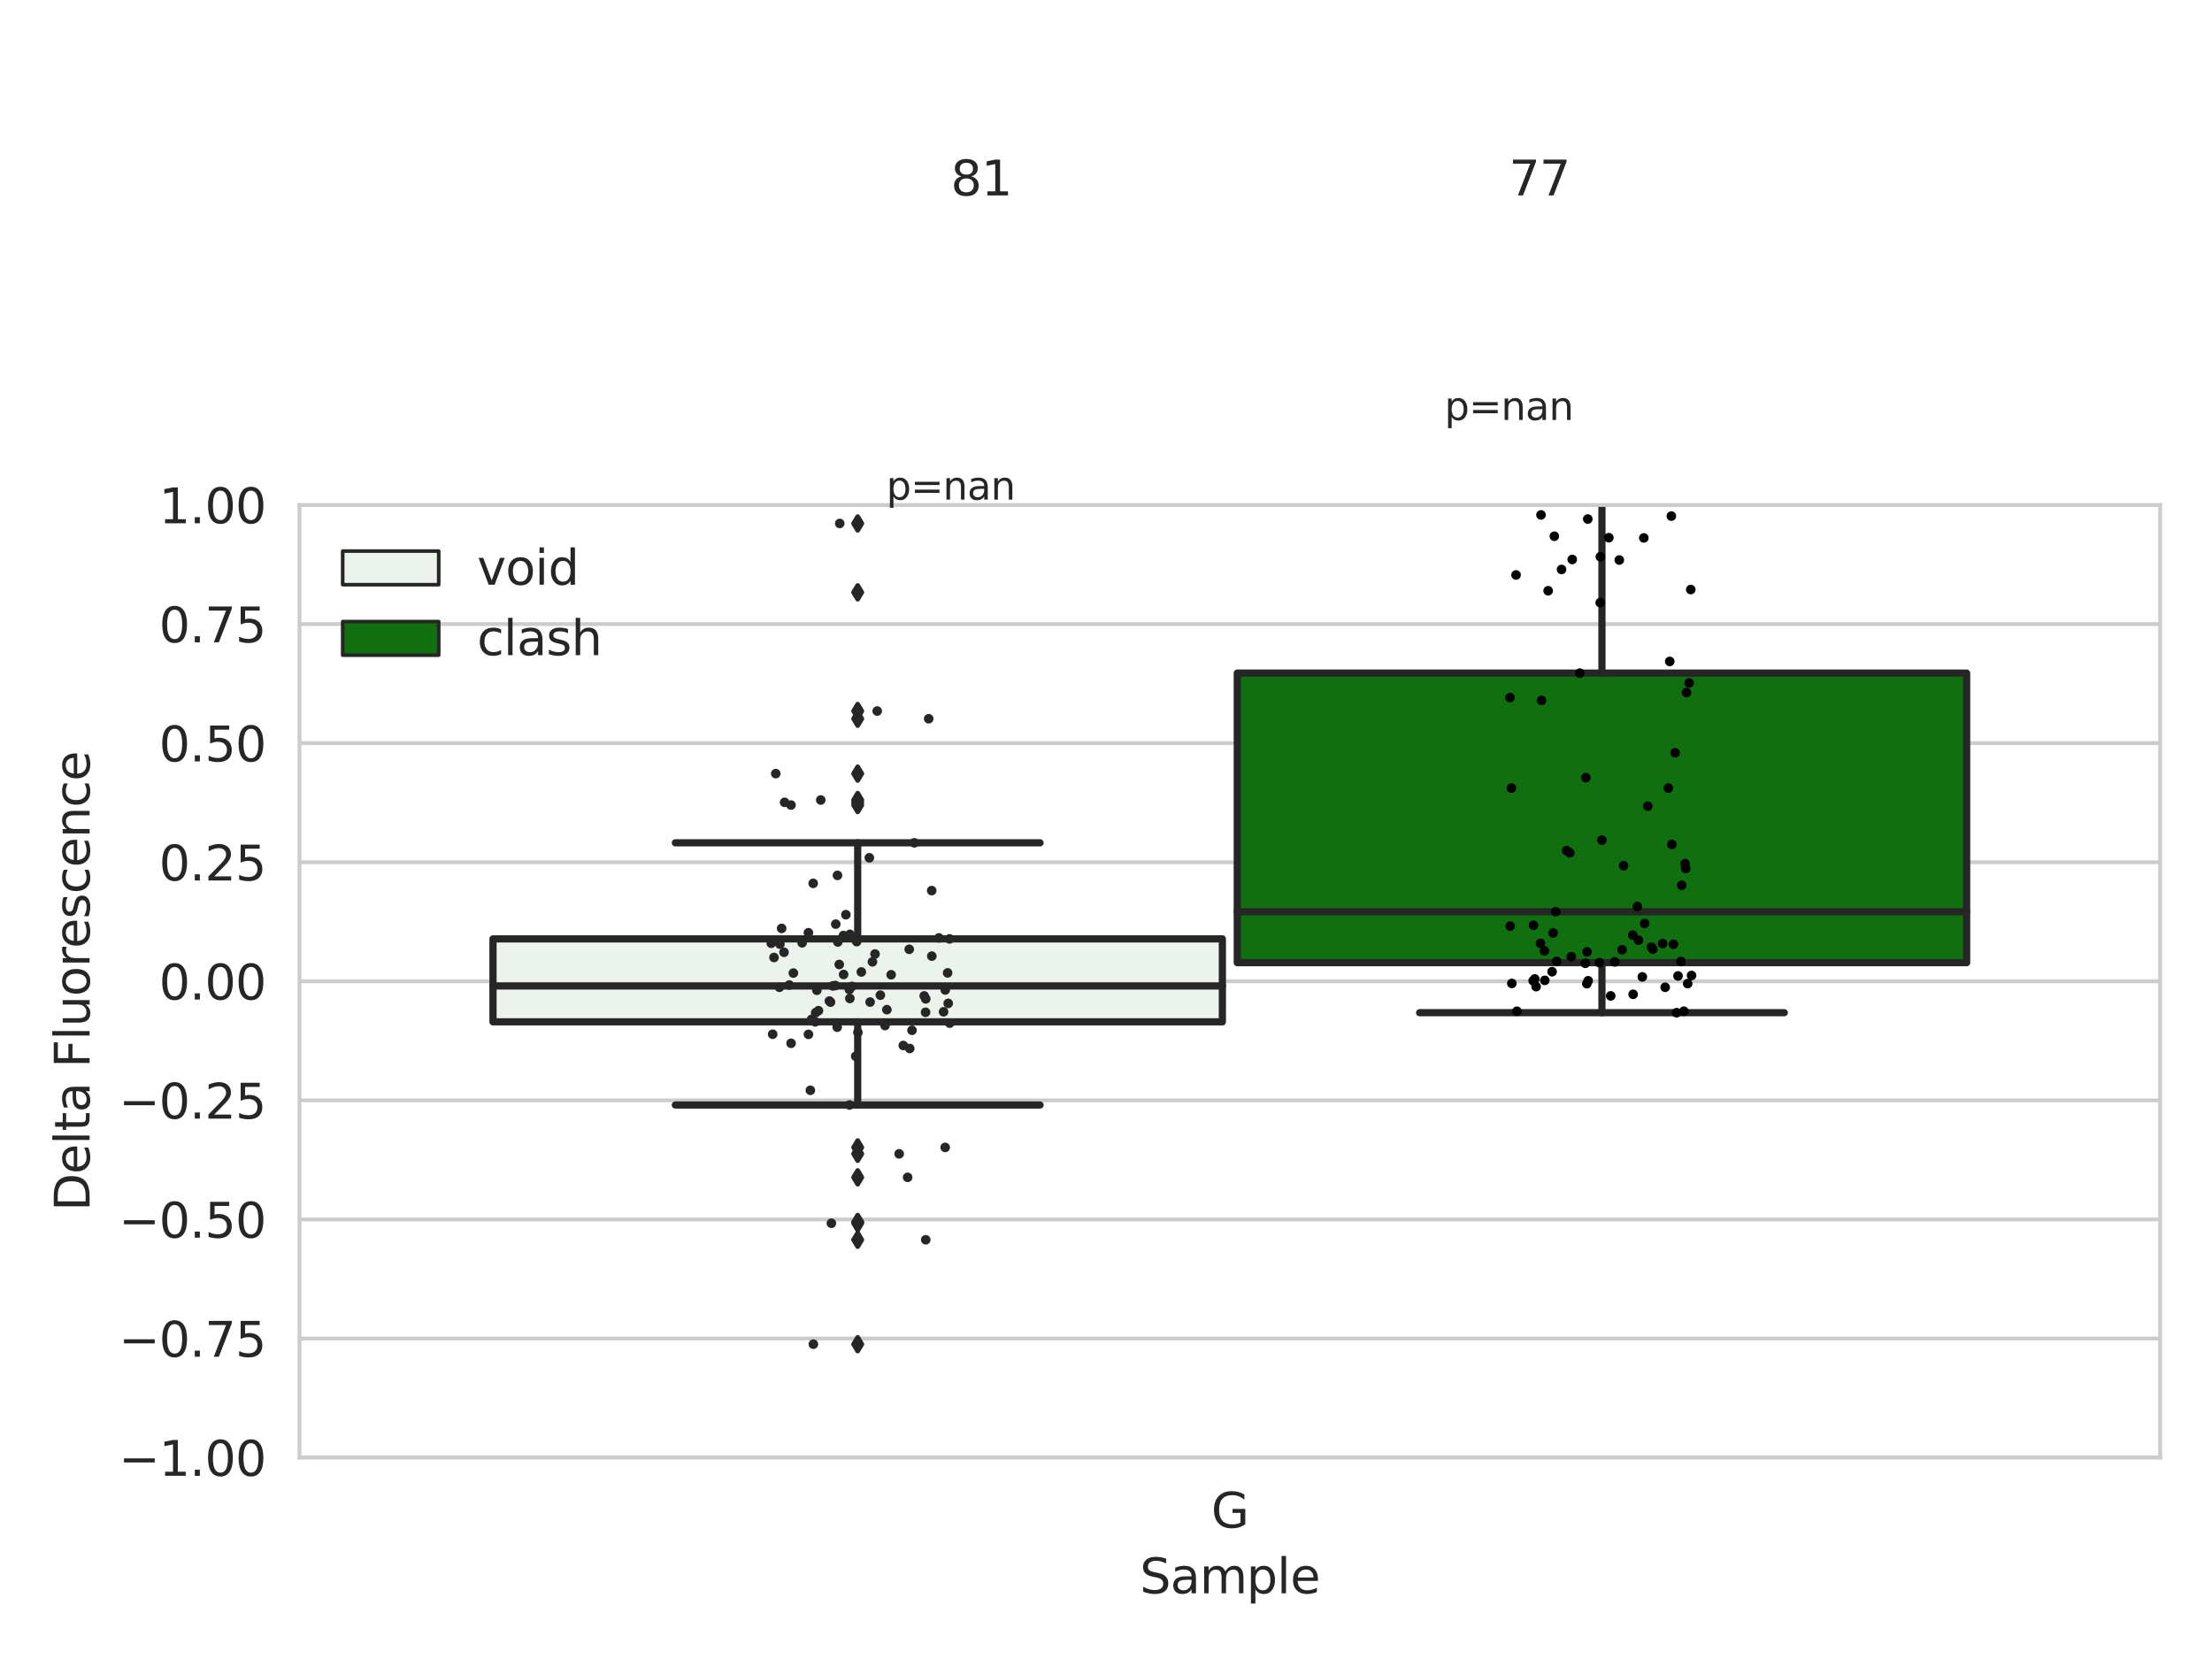 <?xml version="1.0" encoding="utf-8" standalone="no"?>
<!DOCTYPE svg PUBLIC "-//W3C//DTD SVG 1.1//EN"
  "http://www.w3.org/Graphics/SVG/1.1/DTD/svg11.dtd">
<svg xmlns:xlink="http://www.w3.org/1999/xlink" width="460.8pt" height="345.6pt" viewBox="0 0 460.8 345.6" xmlns="http://www.w3.org/2000/svg" version="1.1">
 <defs>
  <style type="text/css">*{stroke-linejoin: round; stroke-linecap: butt}</style>
 </defs>
 <g id="figure_1">
  <g id="patch_1">
   <path d="M 0 345.6 
L 460.8 345.6 
L 460.8 0 
L 0 0 
z
" style="fill: #ffffff"/>
  </g>
  <g id="axes_1">
   <g id="patch_2">
    <path d="M 62.39 303.64 
L 450 303.64 
L 450 105.206 
L 62.39 105.206 
z
" style="fill: #ffffff"/>
   </g>
   <g id="matplotlib.axis_1">
    <g id="xtick_1">
     <g id="text_1">
      <!-- G -->
      <g style="fill: #262626" transform="translate(252.321 318.238)scale(0.1 -0.1)">
       <defs>
        <path id="DejaVuSans-47" d="M 3809 666 
L 3809 1919 
L 2778 1919 
L 2778 2438 
L 4434 2438 
L 4434 434 
Q 4069 175 3628 42 
Q 3188 -91 2688 -91 
Q 1594 -91 976 548 
Q 359 1188 359 2328 
Q 359 3472 976 4111 
Q 1594 4750 2688 4750 
Q 3144 4750 3555 4637 
Q 3966 4525 4313 4306 
L 4313 3634 
Q 3963 3931 3569 4081 
Q 3175 4231 2741 4231 
Q 1884 4231 1454 3753 
Q 1025 3275 1025 2328 
Q 1025 1384 1454 906 
Q 1884 428 2741 428 
Q 3075 428 3337 486 
Q 3600 544 3809 666 
z
" transform="scale(0.016)"/>
       </defs>
       <use xlink:href="#DejaVuSans-47"/>
      </g>
     </g>
    </g>
    <g id="text_2">
     <!-- Sample -->
     <g style="fill: #262626" transform="translate(237.447 331.917)scale(0.1 -0.1)">
      <defs>
       <path id="DejaVuSans-53" d="M 3425 4513 
L 3425 3897 
Q 3066 4069 2747 4153 
Q 2428 4238 2131 4238 
Q 1616 4238 1336 4038 
Q 1056 3838 1056 3469 
Q 1056 3159 1242 3001 
Q 1428 2844 1947 2747 
L 2328 2669 
Q 3034 2534 3370 2195 
Q 3706 1856 3706 1288 
Q 3706 609 3251 259 
Q 2797 -91 1919 -91 
Q 1588 -91 1214 -16 
Q 841 59 441 206 
L 441 856 
Q 825 641 1194 531 
Q 1563 422 1919 422 
Q 2459 422 2753 634 
Q 3047 847 3047 1241 
Q 3047 1584 2836 1778 
Q 2625 1972 2144 2069 
L 1759 2144 
Q 1053 2284 737 2584 
Q 422 2884 422 3419 
Q 422 4038 858 4394 
Q 1294 4750 2059 4750 
Q 2388 4750 2728 4690 
Q 3069 4631 3425 4513 
z
" transform="scale(0.016)"/>
       <path id="DejaVuSans-61" d="M 2194 1759 
Q 1497 1759 1228 1600 
Q 959 1441 959 1056 
Q 959 750 1161 570 
Q 1363 391 1709 391 
Q 2188 391 2477 730 
Q 2766 1069 2766 1631 
L 2766 1759 
L 2194 1759 
z
M 3341 1997 
L 3341 0 
L 2766 0 
L 2766 531 
Q 2569 213 2275 61 
Q 1981 -91 1556 -91 
Q 1019 -91 701 211 
Q 384 513 384 1019 
Q 384 1609 779 1909 
Q 1175 2209 1959 2209 
L 2766 2209 
L 2766 2266 
Q 2766 2663 2505 2880 
Q 2244 3097 1772 3097 
Q 1472 3097 1187 3025 
Q 903 2953 641 2809 
L 641 3341 
Q 956 3463 1253 3523 
Q 1550 3584 1831 3584 
Q 2591 3584 2966 3190 
Q 3341 2797 3341 1997 
z
" transform="scale(0.016)"/>
       <path id="DejaVuSans-6d" d="M 3328 2828 
Q 3544 3216 3844 3400 
Q 4144 3584 4550 3584 
Q 5097 3584 5394 3201 
Q 5691 2819 5691 2113 
L 5691 0 
L 5113 0 
L 5113 2094 
Q 5113 2597 4934 2840 
Q 4756 3084 4391 3084 
Q 3944 3084 3684 2787 
Q 3425 2491 3425 1978 
L 3425 0 
L 2847 0 
L 2847 2094 
Q 2847 2600 2669 2842 
Q 2491 3084 2119 3084 
Q 1678 3084 1418 2786 
Q 1159 2488 1159 1978 
L 1159 0 
L 581 0 
L 581 3500 
L 1159 3500 
L 1159 2956 
Q 1356 3278 1631 3431 
Q 1906 3584 2284 3584 
Q 2666 3584 2933 3390 
Q 3200 3197 3328 2828 
z
" transform="scale(0.016)"/>
       <path id="DejaVuSans-70" d="M 1159 525 
L 1159 -1331 
L 581 -1331 
L 581 3500 
L 1159 3500 
L 1159 2969 
Q 1341 3281 1617 3432 
Q 1894 3584 2278 3584 
Q 2916 3584 3314 3078 
Q 3713 2572 3713 1747 
Q 3713 922 3314 415 
Q 2916 -91 2278 -91 
Q 1894 -91 1617 61 
Q 1341 213 1159 525 
z
M 3116 1747 
Q 3116 2381 2855 2742 
Q 2594 3103 2138 3103 
Q 1681 3103 1420 2742 
Q 1159 2381 1159 1747 
Q 1159 1113 1420 752 
Q 1681 391 2138 391 
Q 2594 391 2855 752 
Q 3116 1113 3116 1747 
z
" transform="scale(0.016)"/>
       <path id="DejaVuSans-6c" d="M 603 4863 
L 1178 4863 
L 1178 0 
L 603 0 
L 603 4863 
z
" transform="scale(0.016)"/>
       <path id="DejaVuSans-65" d="M 3597 1894 
L 3597 1613 
L 953 1613 
Q 991 1019 1311 708 
Q 1631 397 2203 397 
Q 2534 397 2845 478 
Q 3156 559 3463 722 
L 3463 178 
Q 3153 47 2828 -22 
Q 2503 -91 2169 -91 
Q 1331 -91 842 396 
Q 353 884 353 1716 
Q 353 2575 817 3079 
Q 1281 3584 2069 3584 
Q 2775 3584 3186 3129 
Q 3597 2675 3597 1894 
z
M 3022 2063 
Q 3016 2534 2758 2815 
Q 2500 3097 2075 3097 
Q 1594 3097 1305 2825 
Q 1016 2553 972 2059 
L 3022 2063 
z
" transform="scale(0.016)"/>
      </defs>
      <use xlink:href="#DejaVuSans-53"/>
      <use xlink:href="#DejaVuSans-61" x="63.477"/>
      <use xlink:href="#DejaVuSans-6d" x="124.756"/>
      <use xlink:href="#DejaVuSans-70" x="222.168"/>
      <use xlink:href="#DejaVuSans-6c" x="285.645"/>
      <use xlink:href="#DejaVuSans-65" x="313.428"/>
     </g>
    </g>
   </g>
   <g id="matplotlib.axis_2">
    <g id="ytick_1">
     <g id="line2d_1">
      <path d="M 62.39 303.64 
L 450 303.64 
" clip-path="url(#p491c3c5dfa)" style="fill: none; stroke: #cccccc; stroke-width: 0.8; stroke-linecap: round"/>
     </g>
     <g id="text_3">
      <!-- −1.00 -->
      <g style="fill: #262626" transform="translate(24.745 307.439)scale(0.1 -0.1)">
       <defs>
        <path id="DejaVuSans-2212" d="M 678 2272 
L 4684 2272 
L 4684 1741 
L 678 1741 
L 678 2272 
z
" transform="scale(0.016)"/>
        <path id="DejaVuSans-31" d="M 794 531 
L 1825 531 
L 1825 4091 
L 703 3866 
L 703 4441 
L 1819 4666 
L 2450 4666 
L 2450 531 
L 3481 531 
L 3481 0 
L 794 0 
L 794 531 
z
" transform="scale(0.016)"/>
        <path id="DejaVuSans-2e" d="M 684 794 
L 1344 794 
L 1344 0 
L 684 0 
L 684 794 
z
" transform="scale(0.016)"/>
        <path id="DejaVuSans-30" d="M 2034 4250 
Q 1547 4250 1301 3770 
Q 1056 3291 1056 2328 
Q 1056 1369 1301 889 
Q 1547 409 2034 409 
Q 2525 409 2770 889 
Q 3016 1369 3016 2328 
Q 3016 3291 2770 3770 
Q 2525 4250 2034 4250 
z
M 2034 4750 
Q 2819 4750 3233 4129 
Q 3647 3509 3647 2328 
Q 3647 1150 3233 529 
Q 2819 -91 2034 -91 
Q 1250 -91 836 529 
Q 422 1150 422 2328 
Q 422 3509 836 4129 
Q 1250 4750 2034 4750 
z
" transform="scale(0.016)"/>
       </defs>
       <use xlink:href="#DejaVuSans-2212"/>
       <use xlink:href="#DejaVuSans-31" x="83.789"/>
       <use xlink:href="#DejaVuSans-2e" x="147.412"/>
       <use xlink:href="#DejaVuSans-30" x="179.199"/>
       <use xlink:href="#DejaVuSans-30" x="242.822"/>
      </g>
     </g>
    </g>
    <g id="ytick_2">
     <g id="line2d_2">
      <path d="M 62.39 278.836 
L 450 278.836 
" clip-path="url(#p491c3c5dfa)" style="fill: none; stroke: #cccccc; stroke-width: 0.8; stroke-linecap: round"/>
     </g>
     <g id="text_4">
      <!-- −0.75 -->
      <g style="fill: #262626" transform="translate(24.745 282.635)scale(0.1 -0.1)">
       <defs>
        <path id="DejaVuSans-37" d="M 525 4666 
L 3525 4666 
L 3525 4397 
L 1831 0 
L 1172 0 
L 2766 4134 
L 525 4134 
L 525 4666 
z
" transform="scale(0.016)"/>
        <path id="DejaVuSans-35" d="M 691 4666 
L 3169 4666 
L 3169 4134 
L 1269 4134 
L 1269 2991 
Q 1406 3038 1543 3061 
Q 1681 3084 1819 3084 
Q 2600 3084 3056 2656 
Q 3513 2228 3513 1497 
Q 3513 744 3044 326 
Q 2575 -91 1722 -91 
Q 1428 -91 1123 -41 
Q 819 9 494 109 
L 494 744 
Q 775 591 1075 516 
Q 1375 441 1709 441 
Q 2250 441 2565 725 
Q 2881 1009 2881 1497 
Q 2881 1984 2565 2268 
Q 2250 2553 1709 2553 
Q 1456 2553 1204 2497 
Q 953 2441 691 2322 
L 691 4666 
z
" transform="scale(0.016)"/>
       </defs>
       <use xlink:href="#DejaVuSans-2212"/>
       <use xlink:href="#DejaVuSans-30" x="83.789"/>
       <use xlink:href="#DejaVuSans-2e" x="147.412"/>
       <use xlink:href="#DejaVuSans-37" x="179.199"/>
       <use xlink:href="#DejaVuSans-35" x="242.822"/>
      </g>
     </g>
    </g>
    <g id="ytick_3">
     <g id="line2d_3">
      <path d="M 62.39 254.032 
L 450 254.032 
" clip-path="url(#p491c3c5dfa)" style="fill: none; stroke: #cccccc; stroke-width: 0.8; stroke-linecap: round"/>
     </g>
     <g id="text_5">
      <!-- −0.50 -->
      <g style="fill: #262626" transform="translate(24.745 257.831)scale(0.1 -0.1)">
       <use xlink:href="#DejaVuSans-2212"/>
       <use xlink:href="#DejaVuSans-30" x="83.789"/>
       <use xlink:href="#DejaVuSans-2e" x="147.412"/>
       <use xlink:href="#DejaVuSans-35" x="179.199"/>
       <use xlink:href="#DejaVuSans-30" x="242.822"/>
      </g>
     </g>
    </g>
    <g id="ytick_4">
     <g id="line2d_4">
      <path d="M 62.39 229.227 
L 450 229.227 
" clip-path="url(#p491c3c5dfa)" style="fill: none; stroke: #cccccc; stroke-width: 0.8; stroke-linecap: round"/>
     </g>
     <g id="text_6">
      <!-- −0.25 -->
      <g style="fill: #262626" transform="translate(24.745 233.027)scale(0.1 -0.1)">
       <defs>
        <path id="DejaVuSans-32" d="M 1228 531 
L 3431 531 
L 3431 0 
L 469 0 
L 469 531 
Q 828 903 1448 1529 
Q 2069 2156 2228 2338 
Q 2531 2678 2651 2914 
Q 2772 3150 2772 3378 
Q 2772 3750 2511 3984 
Q 2250 4219 1831 4219 
Q 1534 4219 1204 4116 
Q 875 4013 500 3803 
L 500 4441 
Q 881 4594 1212 4672 
Q 1544 4750 1819 4750 
Q 2544 4750 2975 4387 
Q 3406 4025 3406 3419 
Q 3406 3131 3298 2873 
Q 3191 2616 2906 2266 
Q 2828 2175 2409 1742 
Q 1991 1309 1228 531 
z
" transform="scale(0.016)"/>
       </defs>
       <use xlink:href="#DejaVuSans-2212"/>
       <use xlink:href="#DejaVuSans-30" x="83.789"/>
       <use xlink:href="#DejaVuSans-2e" x="147.412"/>
       <use xlink:href="#DejaVuSans-32" x="179.199"/>
       <use xlink:href="#DejaVuSans-35" x="242.822"/>
      </g>
     </g>
    </g>
    <g id="ytick_5">
     <g id="line2d_5">
      <path d="M 62.39 204.423 
L 450 204.423 
" clip-path="url(#p491c3c5dfa)" style="fill: none; stroke: #cccccc; stroke-width: 0.8; stroke-linecap: round"/>
     </g>
     <g id="text_7">
      <!-- 0.00 -->
      <g style="fill: #262626" transform="translate(33.124 208.222)scale(0.1 -0.1)">
       <use xlink:href="#DejaVuSans-30"/>
       <use xlink:href="#DejaVuSans-2e" x="63.623"/>
       <use xlink:href="#DejaVuSans-30" x="95.41"/>
       <use xlink:href="#DejaVuSans-30" x="159.033"/>
      </g>
     </g>
    </g>
    <g id="ytick_6">
     <g id="line2d_6">
      <path d="M 62.39 179.619 
L 450 179.619 
" clip-path="url(#p491c3c5dfa)" style="fill: none; stroke: #cccccc; stroke-width: 0.8; stroke-linecap: round"/>
     </g>
     <g id="text_8">
      <!-- 0.25 -->
      <g style="fill: #262626" transform="translate(33.124 183.418)scale(0.1 -0.1)">
       <use xlink:href="#DejaVuSans-30"/>
       <use xlink:href="#DejaVuSans-2e" x="63.623"/>
       <use xlink:href="#DejaVuSans-32" x="95.41"/>
       <use xlink:href="#DejaVuSans-35" x="159.033"/>
      </g>
     </g>
    </g>
    <g id="ytick_7">
     <g id="line2d_7">
      <path d="M 62.39 154.815 
L 450 154.815 
" clip-path="url(#p491c3c5dfa)" style="fill: none; stroke: #cccccc; stroke-width: 0.8; stroke-linecap: round"/>
     </g>
     <g id="text_9">
      <!-- 0.50 -->
      <g style="fill: #262626" transform="translate(33.124 158.614)scale(0.1 -0.1)">
       <use xlink:href="#DejaVuSans-30"/>
       <use xlink:href="#DejaVuSans-2e" x="63.623"/>
       <use xlink:href="#DejaVuSans-35" x="95.41"/>
       <use xlink:href="#DejaVuSans-30" x="159.033"/>
      </g>
     </g>
    </g>
    <g id="ytick_8">
     <g id="line2d_8">
      <path d="M 62.39 130.011 
L 450 130.011 
" clip-path="url(#p491c3c5dfa)" style="fill: none; stroke: #cccccc; stroke-width: 0.8; stroke-linecap: round"/>
     </g>
     <g id="text_10">
      <!-- 0.75 -->
      <g style="fill: #262626" transform="translate(33.124 133.81)scale(0.1 -0.1)">
       <use xlink:href="#DejaVuSans-30"/>
       <use xlink:href="#DejaVuSans-2e" x="63.623"/>
       <use xlink:href="#DejaVuSans-37" x="95.41"/>
       <use xlink:href="#DejaVuSans-35" x="159.033"/>
      </g>
     </g>
    </g>
    <g id="ytick_9">
     <g id="line2d_9">
      <path d="M 62.39 105.206 
L 450 105.206 
" clip-path="url(#p491c3c5dfa)" style="fill: none; stroke: #cccccc; stroke-width: 0.8; stroke-linecap: round"/>
     </g>
     <g id="text_11">
      <!-- 1.00 -->
      <g style="fill: #262626" transform="translate(33.124 109.006)scale(0.1 -0.1)">
       <use xlink:href="#DejaVuSans-31"/>
       <use xlink:href="#DejaVuSans-2e" x="63.623"/>
       <use xlink:href="#DejaVuSans-30" x="95.41"/>
       <use xlink:href="#DejaVuSans-30" x="159.033"/>
      </g>
     </g>
    </g>
    <g id="text_12">
     <!-- Delta Fluorescence -->
     <g style="fill: #262626" transform="translate(18.665 252.29)rotate(-90)scale(0.1 -0.1)">
      <defs>
       <path id="DejaVuSans-44" d="M 1259 4147 
L 1259 519 
L 2022 519 
Q 2988 519 3436 956 
Q 3884 1394 3884 2338 
Q 3884 3275 3436 3711 
Q 2988 4147 2022 4147 
L 1259 4147 
z
M 628 4666 
L 1925 4666 
Q 3281 4666 3915 4102 
Q 4550 3538 4550 2338 
Q 4550 1131 3912 565 
Q 3275 0 1925 0 
L 628 0 
L 628 4666 
z
" transform="scale(0.016)"/>
       <path id="DejaVuSans-74" d="M 1172 4494 
L 1172 3500 
L 2356 3500 
L 2356 3053 
L 1172 3053 
L 1172 1153 
Q 1172 725 1289 603 
Q 1406 481 1766 481 
L 2356 481 
L 2356 0 
L 1766 0 
Q 1100 0 847 248 
Q 594 497 594 1153 
L 594 3053 
L 172 3053 
L 172 3500 
L 594 3500 
L 594 4494 
L 1172 4494 
z
" transform="scale(0.016)"/>
       <path id="DejaVuSans-20" transform="scale(0.016)"/>
       <path id="DejaVuSans-46" d="M 628 4666 
L 3309 4666 
L 3309 4134 
L 1259 4134 
L 1259 2759 
L 3109 2759 
L 3109 2228 
L 1259 2228 
L 1259 0 
L 628 0 
L 628 4666 
z
" transform="scale(0.016)"/>
       <path id="DejaVuSans-75" d="M 544 1381 
L 544 3500 
L 1119 3500 
L 1119 1403 
Q 1119 906 1312 657 
Q 1506 409 1894 409 
Q 2359 409 2629 706 
Q 2900 1003 2900 1516 
L 2900 3500 
L 3475 3500 
L 3475 0 
L 2900 0 
L 2900 538 
Q 2691 219 2414 64 
Q 2138 -91 1772 -91 
Q 1169 -91 856 284 
Q 544 659 544 1381 
z
M 1991 3584 
L 1991 3584 
z
" transform="scale(0.016)"/>
       <path id="DejaVuSans-6f" d="M 1959 3097 
Q 1497 3097 1228 2736 
Q 959 2375 959 1747 
Q 959 1119 1226 758 
Q 1494 397 1959 397 
Q 2419 397 2687 759 
Q 2956 1122 2956 1747 
Q 2956 2369 2687 2733 
Q 2419 3097 1959 3097 
z
M 1959 3584 
Q 2709 3584 3137 3096 
Q 3566 2609 3566 1747 
Q 3566 888 3137 398 
Q 2709 -91 1959 -91 
Q 1206 -91 779 398 
Q 353 888 353 1747 
Q 353 2609 779 3096 
Q 1206 3584 1959 3584 
z
" transform="scale(0.016)"/>
       <path id="DejaVuSans-72" d="M 2631 2963 
Q 2534 3019 2420 3045 
Q 2306 3072 2169 3072 
Q 1681 3072 1420 2755 
Q 1159 2438 1159 1844 
L 1159 0 
L 581 0 
L 581 3500 
L 1159 3500 
L 1159 2956 
Q 1341 3275 1631 3429 
Q 1922 3584 2338 3584 
Q 2397 3584 2469 3576 
Q 2541 3569 2628 3553 
L 2631 2963 
z
" transform="scale(0.016)"/>
       <path id="DejaVuSans-73" d="M 2834 3397 
L 2834 2853 
Q 2591 2978 2328 3040 
Q 2066 3103 1784 3103 
Q 1356 3103 1142 2972 
Q 928 2841 928 2578 
Q 928 2378 1081 2264 
Q 1234 2150 1697 2047 
L 1894 2003 
Q 2506 1872 2764 1633 
Q 3022 1394 3022 966 
Q 3022 478 2636 193 
Q 2250 -91 1575 -91 
Q 1294 -91 989 -36 
Q 684 19 347 128 
L 347 722 
Q 666 556 975 473 
Q 1284 391 1588 391 
Q 1994 391 2212 530 
Q 2431 669 2431 922 
Q 2431 1156 2273 1281 
Q 2116 1406 1581 1522 
L 1381 1569 
Q 847 1681 609 1914 
Q 372 2147 372 2553 
Q 372 3047 722 3315 
Q 1072 3584 1716 3584 
Q 2034 3584 2315 3537 
Q 2597 3491 2834 3397 
z
" transform="scale(0.016)"/>
       <path id="DejaVuSans-63" d="M 3122 3366 
L 3122 2828 
Q 2878 2963 2633 3030 
Q 2388 3097 2138 3097 
Q 1578 3097 1268 2742 
Q 959 2388 959 1747 
Q 959 1106 1268 751 
Q 1578 397 2138 397 
Q 2388 397 2633 464 
Q 2878 531 3122 666 
L 3122 134 
Q 2881 22 2623 -34 
Q 2366 -91 2075 -91 
Q 1284 -91 818 406 
Q 353 903 353 1747 
Q 353 2603 823 3093 
Q 1294 3584 2113 3584 
Q 2378 3584 2631 3529 
Q 2884 3475 3122 3366 
z
" transform="scale(0.016)"/>
       <path id="DejaVuSans-6e" d="M 3513 2113 
L 3513 0 
L 2938 0 
L 2938 2094 
Q 2938 2591 2744 2837 
Q 2550 3084 2163 3084 
Q 1697 3084 1428 2787 
Q 1159 2491 1159 1978 
L 1159 0 
L 581 0 
L 581 3500 
L 1159 3500 
L 1159 2956 
Q 1366 3272 1645 3428 
Q 1925 3584 2291 3584 
Q 2894 3584 3203 3211 
Q 3513 2838 3513 2113 
z
" transform="scale(0.016)"/>
      </defs>
      <use xlink:href="#DejaVuSans-44"/>
      <use xlink:href="#DejaVuSans-65" x="77.002"/>
      <use xlink:href="#DejaVuSans-6c" x="138.525"/>
      <use xlink:href="#DejaVuSans-74" x="166.309"/>
      <use xlink:href="#DejaVuSans-61" x="205.518"/>
      <use xlink:href="#DejaVuSans-20" x="266.797"/>
      <use xlink:href="#DejaVuSans-46" x="298.584"/>
      <use xlink:href="#DejaVuSans-6c" x="356.104"/>
      <use xlink:href="#DejaVuSans-75" x="383.887"/>
      <use xlink:href="#DejaVuSans-6f" x="447.266"/>
      <use xlink:href="#DejaVuSans-72" x="508.447"/>
      <use xlink:href="#DejaVuSans-65" x="547.311"/>
      <use xlink:href="#DejaVuSans-73" x="608.834"/>
      <use xlink:href="#DejaVuSans-63" x="660.934"/>
      <use xlink:href="#DejaVuSans-65" x="715.914"/>
      <use xlink:href="#DejaVuSans-6e" x="777.438"/>
      <use xlink:href="#DejaVuSans-63" x="840.816"/>
      <use xlink:href="#DejaVuSans-65" x="895.797"/>
     </g>
    </g>
   </g>
   <g id="patch_3">
    <path d="M 102.701 212.869 
L 254.645 212.869 
L 254.645 195.587 
L 102.701 195.587 
L 102.701 212.869 
z
" clip-path="url(#p491c3c5dfa)" style="fill: #ecf2ec; stroke: #262626; stroke-width: 1.5; stroke-linejoin: miter"/>
   </g>
   <g id="patch_4">
    <path d="M 257.745 200.542 
L 409.689 200.542 
L 409.689 140.221 
L 257.745 140.221 
L 257.745 200.542 
z
" clip-path="url(#p491c3c5dfa)" style="fill: #107010; stroke: #262626; stroke-width: 1.5; stroke-linejoin: miter"/>
   </g>
   <g id="patch_5">
    <path d="M 256.195 204.423 
L 256.195 204.423 
L 256.195 204.423 
L 256.195 204.423 
z
" clip-path="url(#p491c3c5dfa)" style="fill: #ecf2ec; stroke: #262626; stroke-width: 0.75; stroke-linejoin: miter"/>
   </g>
   <g id="patch_6">
    <path d="M 256.195 204.423 
L 256.195 204.423 
L 256.195 204.423 
L 256.195 204.423 
z
" clip-path="url(#p491c3c5dfa)" style="fill: #107010; stroke: #262626; stroke-width: 0.75; stroke-linejoin: miter"/>
   </g>
   <g id="PathCollection_1"/>
   <g id="PathCollection_2"/>
   <g id="line2d_10">
    <path d="M 178.673 212.869 
L 178.673 230.195 
" clip-path="url(#p491c3c5dfa)" style="fill: none; stroke: #262626; stroke-width: 1.5; stroke-linecap: round"/>
   </g>
   <g id="line2d_11">
    <path d="M 178.673 195.587 
L 178.673 175.572 
" clip-path="url(#p491c3c5dfa)" style="fill: none; stroke: #262626; stroke-width: 1.5; stroke-linecap: round"/>
   </g>
   <g id="line2d_12">
    <path d="M 140.687 230.195 
L 216.659 230.195 
" clip-path="url(#p491c3c5dfa)" style="fill: none; stroke: #262626; stroke-width: 1.5; stroke-linecap: round"/>
   </g>
   <g id="line2d_13">
    <path d="M 140.687 175.572 
L 216.659 175.572 
" clip-path="url(#p491c3c5dfa)" style="fill: none; stroke: #262626; stroke-width: 1.5; stroke-linecap: round"/>
   </g>
   <g id="line2d_14">
    <defs>
     <path id="m979c62ae92" d="M -0 1.414 
L 0.849 0 
L 0 -1.414 
L -0.849 -0 
z
" style="stroke: #262626; stroke-linejoin: miter"/>
    </defs>
    <g clip-path="url(#p491c3c5dfa)">
     <use xlink:href="#m979c62ae92" x="178.673" y="280.021" style="fill: #262626; stroke: #262626; stroke-linejoin: miter"/>
     <use xlink:href="#m979c62ae92" x="178.673" y="240.364" style="fill: #262626; stroke: #262626; stroke-linejoin: miter"/>
     <use xlink:href="#m979c62ae92" x="178.673" y="254.555" style="fill: #262626; stroke: #262626; stroke-linejoin: miter"/>
     <use xlink:href="#m979c62ae92" x="178.673" y="254.827" style="fill: #262626; stroke: #262626; stroke-linejoin: miter"/>
     <use xlink:href="#m979c62ae92" x="178.673" y="239.026" style="fill: #262626; stroke: #262626; stroke-linejoin: miter"/>
     <use xlink:href="#m979c62ae92" x="178.673" y="258.267" style="fill: #262626; stroke: #262626; stroke-linejoin: miter"/>
     <use xlink:href="#m979c62ae92" x="178.673" y="245.261" style="fill: #262626; stroke: #262626; stroke-linejoin: miter"/>
     <use xlink:href="#m979c62ae92" x="178.673" y="109.045" style="fill: #262626; stroke: #262626; stroke-linejoin: miter"/>
     <use xlink:href="#m979c62ae92" x="178.673" y="149.722" style="fill: #262626; stroke: #262626; stroke-linejoin: miter"/>
     <use xlink:href="#m979c62ae92" x="178.673" y="148.12" style="fill: #262626; stroke: #262626; stroke-linejoin: miter"/>
     <use xlink:href="#m979c62ae92" x="178.673" y="167.708" style="fill: #262626; stroke: #262626; stroke-linejoin: miter"/>
     <use xlink:href="#m979c62ae92" x="178.673" y="167.147" style="fill: #262626; stroke: #262626; stroke-linejoin: miter"/>
     <use xlink:href="#m979c62ae92" x="178.673" y="161.16" style="fill: #262626; stroke: #262626; stroke-linejoin: miter"/>
     <use xlink:href="#m979c62ae92" x="178.673" y="166.656" style="fill: #262626; stroke: #262626; stroke-linejoin: miter"/>
     <use xlink:href="#m979c62ae92" x="178.673" y="123.399" style="fill: #262626; stroke: #262626; stroke-linejoin: miter"/>
    </g>
   </g>
   <g id="line2d_15">
    <path d="M 333.717 200.542 
L 333.717 210.963 
" clip-path="url(#p491c3c5dfa)" style="fill: none; stroke: #262626; stroke-width: 1.5; stroke-linecap: round"/>
   </g>
   <g id="line2d_16">
    <path d="M 333.717 140.221 
L 333.717 92.457 
" clip-path="url(#p491c3c5dfa)" style="fill: none; stroke: #262626; stroke-width: 1.5; stroke-linecap: round"/>
   </g>
   <g id="line2d_17">
    <path d="M 295.731 210.963 
L 371.703 210.963 
" clip-path="url(#p491c3c5dfa)" style="fill: none; stroke: #262626; stroke-width: 1.5; stroke-linecap: round"/>
   </g>
   <g id="line2d_18">
    <path d="M 295.731 92.457 
L 371.703 92.457 
" clip-path="url(#p491c3c5dfa)" style="fill: none; stroke: #262626; stroke-width: 1.5; stroke-linecap: round"/>
   </g>
   <g id="line2d_19"/>
   <g id="line2d_20">
    <path d="M 102.701 205.387 
L 254.645 205.387 
" clip-path="url(#p491c3c5dfa)" style="fill: none; stroke: #262626; stroke-width: 1.5; stroke-linecap: round"/>
   </g>
   <g id="line2d_21">
    <path d="M 257.745 189.937 
L 409.689 189.937 
" clip-path="url(#p491c3c5dfa)" style="fill: none; stroke: #262626; stroke-width: 1.5; stroke-linecap: round"/>
   </g>
   <g id="patch_7">
    <path d="M 62.39 303.64 
L 62.39 105.206 
" style="fill: none; stroke: #cccccc; stroke-width: 0.8; stroke-linejoin: miter; stroke-linecap: square"/>
   </g>
   <g id="patch_8">
    <path d="M 450 303.64 
L 450 105.206 
" style="fill: none; stroke: #cccccc; stroke-width: 0.8; stroke-linejoin: miter; stroke-linecap: square"/>
   </g>
   <g id="patch_9">
    <path d="M 62.39 303.64 
L 450 303.64 
" style="fill: none; stroke: #cccccc; stroke-width: 0.8; stroke-linejoin: miter; stroke-linecap: square"/>
   </g>
   <g id="patch_10">
    <path d="M 62.39 105.206 
L 450 105.206 
" style="fill: none; stroke: #cccccc; stroke-width: 0.8; stroke-linejoin: miter; stroke-linecap: square"/>
   </g>
   <g id="PathCollection_3">
    <defs>
     <path id="C0_0_ca7f37ea9a" d="M 0 1 
C 0.265 1 0.52 0.895 0.707 0.707 
C 0.895 0.52 1 0.265 1 -0 
C 1 -0.265 0.895 -0.52 0.707 -0.707 
C 0.52 -0.895 0.265 -1 0 -1 
C -0.265 -1 -0.52 -0.895 -0.707 -0.707 
C -0.895 -0.52 -1 -0.265 -1 0 
C -1 0.265 -0.895 0.52 -0.707 0.707 
C -0.52 0.895 -0.265 1 0 1 
z
"/>
    </defs>
    <g clip-path="url(#p491c3c5dfa)">
     <use xlink:href="#C0_0_ca7f37ea9a" x="165.274" y="202.706" style="fill: #262626"/>
    </g>
    <g clip-path="url(#p491c3c5dfa)">
     <use xlink:href="#C0_0_ca7f37ea9a" x="195.593" y="195.379" style="fill: #262626"/>
    </g>
    <g clip-path="url(#p491c3c5dfa)">
     <use xlink:href="#C0_0_ca7f37ea9a" x="169.443" y="280.021" style="fill: #262626"/>
    </g>
    <g clip-path="url(#p491c3c5dfa)">
     <use xlink:href="#C0_0_ca7f37ea9a" x="187.309" y="240.364" style="fill: #262626"/>
    </g>
    <g clip-path="url(#p491c3c5dfa)">
     <use xlink:href="#C0_0_ca7f37ea9a" x="168.813" y="227.126" style="fill: #262626"/>
    </g>
    <g clip-path="url(#p491c3c5dfa)">
     <use xlink:href="#C0_0_ca7f37ea9a" x="174.933" y="109.045" style="fill: #262626"/>
    </g>
    <g clip-path="url(#p491c3c5dfa)">
     <use xlink:href="#C0_0_ca7f37ea9a" x="178.928" y="254.555" style="fill: #262626"/>
    </g>
    <g clip-path="url(#p491c3c5dfa)">
     <use xlink:href="#C0_0_ca7f37ea9a" x="175.703" y="194.888" style="fill: #262626"/>
    </g>
    <g clip-path="url(#p491c3c5dfa)">
     <use xlink:href="#C0_0_ca7f37ea9a" x="173.486" y="205.387" style="fill: #262626"/>
    </g>
    <g clip-path="url(#p491c3c5dfa)">
     <use xlink:href="#C0_0_ca7f37ea9a" x="168.405" y="194.304" style="fill: #262626"/>
    </g>
    <g clip-path="url(#p491c3c5dfa)">
     <use xlink:href="#C0_0_ca7f37ea9a" x="176.215" y="190.547" style="fill: #262626"/>
    </g>
    <g clip-path="url(#p491c3c5dfa)">
     <use xlink:href="#C0_0_ca7f37ea9a" x="169.917" y="210.959" style="fill: #262626"/>
    </g>
    <g clip-path="url(#p491c3c5dfa)">
     <use xlink:href="#C0_0_ca7f37ea9a" x="197.53" y="209.024" style="fill: #262626"/>
    </g>
    <g clip-path="url(#p491c3c5dfa)">
     <use xlink:href="#C0_0_ca7f37ea9a" x="177.058" y="194.641" style="fill: #262626"/>
    </g>
    <g clip-path="url(#p491c3c5dfa)">
     <use xlink:href="#C0_0_ca7f37ea9a" x="177.459" y="205.484" style="fill: #262626"/>
    </g>
    <g clip-path="url(#p491c3c5dfa)">
     <use xlink:href="#C0_0_ca7f37ea9a" x="169.062" y="212.355" style="fill: #262626"/>
    </g>
    <g clip-path="url(#p491c3c5dfa)">
     <use xlink:href="#C0_0_ca7f37ea9a" x="193.466" y="149.722" style="fill: #262626"/>
    </g>
    <g clip-path="url(#p491c3c5dfa)">
     <use xlink:href="#C0_0_ca7f37ea9a" x="192.529" y="207.466" style="fill: #262626"/>
    </g>
    <g clip-path="url(#p491c3c5dfa)">
     <use xlink:href="#C0_0_ca7f37ea9a" x="162.374" y="205.67" style="fill: #262626"/>
    </g>
    <g clip-path="url(#p491c3c5dfa)">
     <use xlink:href="#C0_0_ca7f37ea9a" x="173.191" y="254.827" style="fill: #262626"/>
    </g>
    <g clip-path="url(#p491c3c5dfa)">
     <use xlink:href="#C0_0_ca7f37ea9a" x="197.846" y="213.14" style="fill: #262626"/>
    </g>
    <g clip-path="url(#p491c3c5dfa)">
     <use xlink:href="#C0_0_ca7f37ea9a" x="185.643" y="203.057" style="fill: #262626"/>
    </g>
    <g clip-path="url(#p491c3c5dfa)">
     <use xlink:href="#C0_0_ca7f37ea9a" x="170.494" y="210.546" style="fill: #262626"/>
    </g>
    <g clip-path="url(#p491c3c5dfa)">
     <use xlink:href="#C0_0_ca7f37ea9a" x="174.461" y="182.356" style="fill: #262626"/>
    </g>
    <g clip-path="url(#p491c3c5dfa)">
     <use xlink:href="#C0_0_ca7f37ea9a" x="183.394" y="207.313" style="fill: #262626"/>
    </g>
    <g clip-path="url(#p491c3c5dfa)">
     <use xlink:href="#C0_0_ca7f37ea9a" x="190.472" y="175.572" style="fill: #262626"/>
    </g>
    <g clip-path="url(#p491c3c5dfa)">
     <use xlink:href="#C0_0_ca7f37ea9a" x="174.54" y="196.224" style="fill: #262626"/>
    </g>
    <g clip-path="url(#p491c3c5dfa)">
     <use xlink:href="#C0_0_ca7f37ea9a" x="162.828" y="193.404" style="fill: #262626"/>
    </g>
    <g clip-path="url(#p491c3c5dfa)">
     <use xlink:href="#C0_0_ca7f37ea9a" x="162.465" y="196.683" style="fill: #262626"/>
    </g>
    <g clip-path="url(#p491c3c5dfa)">
     <use xlink:href="#C0_0_ca7f37ea9a" x="196.919" y="206.224" style="fill: #262626"/>
    </g>
    <g clip-path="url(#p491c3c5dfa)">
     <use xlink:href="#C0_0_ca7f37ea9a" x="182.285" y="198.736" style="fill: #262626"/>
    </g>
    <g clip-path="url(#p491c3c5dfa)">
     <use xlink:href="#C0_0_ca7f37ea9a" x="176.963" y="230.195" style="fill: #262626"/>
    </g>
    <g clip-path="url(#p491c3c5dfa)">
     <use xlink:href="#C0_0_ca7f37ea9a" x="161.238" y="199.461" style="fill: #262626"/>
    </g>
    <g clip-path="url(#p491c3c5dfa)">
     <use xlink:href="#C0_0_ca7f37ea9a" x="177.043" y="207.998" style="fill: #262626"/>
    </g>
    <g clip-path="url(#p491c3c5dfa)">
     <use xlink:href="#C0_0_ca7f37ea9a" x="178.718" y="215.077" style="fill: #262626"/>
    </g>
    <g clip-path="url(#p491c3c5dfa)">
     <use xlink:href="#C0_0_ca7f37ea9a" x="176.939" y="206.142" style="fill: #262626"/>
    </g>
    <g clip-path="url(#p491c3c5dfa)">
     <use xlink:href="#C0_0_ca7f37ea9a" x="182.739" y="148.12" style="fill: #262626"/>
    </g>
    <g clip-path="url(#p491c3c5dfa)">
     <use xlink:href="#C0_0_ca7f37ea9a" x="164.416" y="205.201" style="fill: #262626"/>
    </g>
    <g clip-path="url(#p491c3c5dfa)">
     <use xlink:href="#C0_0_ca7f37ea9a" x="164.797" y="217.337" style="fill: #262626"/>
    </g>
    <g clip-path="url(#p491c3c5dfa)">
     <use xlink:href="#C0_0_ca7f37ea9a" x="181.26" y="208.751" style="fill: #262626"/>
    </g>
    <g clip-path="url(#p491c3c5dfa)">
     <use xlink:href="#C0_0_ca7f37ea9a" x="164.781" y="167.708" style="fill: #262626"/>
    </g>
    <g clip-path="url(#p491c3c5dfa)">
     <use xlink:href="#C0_0_ca7f37ea9a" x="178.257" y="220.032" style="fill: #262626"/>
    </g>
    <g clip-path="url(#p491c3c5dfa)">
     <use xlink:href="#C0_0_ca7f37ea9a" x="174.83" y="200.922" style="fill: #262626"/>
    </g>
    <g clip-path="url(#p491c3c5dfa)">
     <use xlink:href="#C0_0_ca7f37ea9a" x="197.409" y="202.669" style="fill: #262626"/>
    </g>
    <g clip-path="url(#p491c3c5dfa)">
     <use xlink:href="#C0_0_ca7f37ea9a" x="163.452" y="167.147" style="fill: #262626"/>
    </g>
    <g clip-path="url(#p491c3c5dfa)">
     <use xlink:href="#C0_0_ca7f37ea9a" x="175.738" y="203.001" style="fill: #262626"/>
    </g>
    <g clip-path="url(#p491c3c5dfa)">
     <use xlink:href="#C0_0_ca7f37ea9a" x="184.366" y="213.644" style="fill: #262626"/>
    </g>
    <g clip-path="url(#p491c3c5dfa)">
     <use xlink:href="#C0_0_ca7f37ea9a" x="161.604" y="161.16" style="fill: #262626"/>
    </g>
    <g clip-path="url(#p491c3c5dfa)">
     <use xlink:href="#C0_0_ca7f37ea9a" x="181.101" y="178.695" style="fill: #262626"/>
    </g>
    <g clip-path="url(#p491c3c5dfa)">
     <use xlink:href="#C0_0_ca7f37ea9a" x="189.989" y="214.63" style="fill: #262626"/>
    </g>
    <g clip-path="url(#p491c3c5dfa)">
     <use xlink:href="#C0_0_ca7f37ea9a" x="170.981" y="166.656" style="fill: #262626"/>
    </g>
    <g clip-path="url(#p491c3c5dfa)">
     <use xlink:href="#C0_0_ca7f37ea9a" x="174.403" y="213.982" style="fill: #262626"/>
    </g>
    <g clip-path="url(#p491c3c5dfa)">
     <use xlink:href="#C0_0_ca7f37ea9a" x="163.324" y="198.381" style="fill: #262626"/>
    </g>
    <g clip-path="url(#p491c3c5dfa)">
     <use xlink:href="#C0_0_ca7f37ea9a" x="173.018" y="208.765" style="fill: #262626"/>
    </g>
    <g clip-path="url(#p491c3c5dfa)">
     <use xlink:href="#C0_0_ca7f37ea9a" x="170.166" y="206.284" style="fill: #262626"/>
    </g>
    <g clip-path="url(#p491c3c5dfa)">
     <use xlink:href="#C0_0_ca7f37ea9a" x="196.562" y="210.775" style="fill: #262626"/>
    </g>
    <g clip-path="url(#p491c3c5dfa)">
     <use xlink:href="#C0_0_ca7f37ea9a" x="192.85" y="208.083" style="fill: #262626"/>
    </g>
    <g clip-path="url(#p491c3c5dfa)">
     <use xlink:href="#C0_0_ca7f37ea9a" x="168.417" y="215.476" style="fill: #262626"/>
    </g>
    <g clip-path="url(#p491c3c5dfa)">
     <use xlink:href="#C0_0_ca7f37ea9a" x="174.106" y="192.515" style="fill: #262626"/>
    </g>
    <g clip-path="url(#p491c3c5dfa)">
     <use xlink:href="#C0_0_ca7f37ea9a" x="181.75" y="200.365" style="fill: #262626"/>
    </g>
    <g clip-path="url(#p491c3c5dfa)">
     <use xlink:href="#C0_0_ca7f37ea9a" x="196.899" y="239.026" style="fill: #262626"/>
    </g>
    <g clip-path="url(#p491c3c5dfa)">
     <use xlink:href="#C0_0_ca7f37ea9a" x="178.502" y="123.399" style="fill: #262626"/>
    </g>
    <g clip-path="url(#p491c3c5dfa)">
     <use xlink:href="#C0_0_ca7f37ea9a" x="189.512" y="218.422" style="fill: #262626"/>
    </g>
    <g clip-path="url(#p491c3c5dfa)">
     <use xlink:href="#C0_0_ca7f37ea9a" x="197.813" y="195.587" style="fill: #262626"/>
    </g>
    <g clip-path="url(#p491c3c5dfa)">
     <use xlink:href="#C0_0_ca7f37ea9a" x="192.814" y="210.874" style="fill: #262626"/>
    </g>
    <g clip-path="url(#p491c3c5dfa)">
     <use xlink:href="#C0_0_ca7f37ea9a" x="179.434" y="202.478" style="fill: #262626"/>
    </g>
    <g clip-path="url(#p491c3c5dfa)">
     <use xlink:href="#C0_0_ca7f37ea9a" x="169.401" y="184.021" style="fill: #262626"/>
    </g>
    <g clip-path="url(#p491c3c5dfa)">
     <use xlink:href="#C0_0_ca7f37ea9a" x="184.757" y="210.336" style="fill: #262626"/>
    </g>
    <g clip-path="url(#p491c3c5dfa)">
     <use xlink:href="#C0_0_ca7f37ea9a" x="188.171" y="217.791" style="fill: #262626"/>
    </g>
    <g clip-path="url(#p491c3c5dfa)">
     <use xlink:href="#C0_0_ca7f37ea9a" x="189.411" y="197.756" style="fill: #262626"/>
    </g>
    <g clip-path="url(#p491c3c5dfa)">
     <use xlink:href="#C0_0_ca7f37ea9a" x="160.666" y="196.501" style="fill: #262626"/>
    </g>
    <g clip-path="url(#p491c3c5dfa)">
     <use xlink:href="#C0_0_ca7f37ea9a" x="174.025" y="205.302" style="fill: #262626"/>
    </g>
    <g clip-path="url(#p491c3c5dfa)">
     <use xlink:href="#C0_0_ca7f37ea9a" x="194.114" y="199.18" style="fill: #262626"/>
    </g>
    <g clip-path="url(#p491c3c5dfa)">
     <use xlink:href="#C0_0_ca7f37ea9a" x="167.1" y="196.405" style="fill: #262626"/>
    </g>
    <g clip-path="url(#p491c3c5dfa)">
     <use xlink:href="#C0_0_ca7f37ea9a" x="194.092" y="185.529" style="fill: #262626"/>
    </g>
    <g clip-path="url(#p491c3c5dfa)">
     <use xlink:href="#C0_0_ca7f37ea9a" x="160.964" y="215.45" style="fill: #262626"/>
    </g>
    <g clip-path="url(#p491c3c5dfa)">
     <use xlink:href="#C0_0_ca7f37ea9a" x="192.849" y="258.267" style="fill: #262626"/>
    </g>
    <g clip-path="url(#p491c3c5dfa)">
     <use xlink:href="#C0_0_ca7f37ea9a" x="169.821" y="212.869" style="fill: #262626"/>
    </g>
    <g clip-path="url(#p491c3c5dfa)">
     <use xlink:href="#C0_0_ca7f37ea9a" x="189.076" y="245.261" style="fill: #262626"/>
    </g>
    <g clip-path="url(#p491c3c5dfa)">
     <use xlink:href="#C0_0_ca7f37ea9a" x="172.775" y="208.536" style="fill: #262626"/>
    </g>
    <g clip-path="url(#p491c3c5dfa)">
     <use xlink:href="#C0_0_ca7f37ea9a" x="178.465" y="196.158" style="fill: #262626"/>
    </g>
   </g>
   <g id="PathCollection_4">
    <defs>
     <path id="C1_0_2e4bea5440" d="M 0 1 
C 0.265 1 0.52 0.895 0.707 0.707 
C 0.895 0.52 1 0.265 1 -0 
C 1 -0.265 0.895 -0.52 0.707 -0.707 
C 0.52 -0.895 0.265 -1 0 -1 
C -0.265 -1 -0.52 -0.895 -0.707 -0.707 
C -0.895 -0.52 -1 -0.265 -1 0 
C -1 0.265 -0.895 0.52 -0.707 0.707 
C -0.52 0.895 -0.265 1 0 1 
z
"/>
    </defs>
    <g clip-path="url(#p491c3c5dfa)">
     <use xlink:href="#C1_0_2e4bea5440" x="348.275" y="175.905"/>
    </g>
    <g clip-path="url(#p491c3c5dfa)">
     <use xlink:href="#C1_0_2e4bea5440" x="314.853" y="164.169"/>
    </g>
    <g clip-path="url(#p491c3c5dfa)">
     <use xlink:href="#C1_0_2e4bea5440" x="351.036" y="179.906"/>
    </g>
    <g clip-path="url(#p491c3c5dfa)">
     <use xlink:href="#C1_0_2e4bea5440" x="349.559" y="203.306"/>
    </g>
    <g clip-path="url(#p491c3c5dfa)">
     <use xlink:href="#C1_0_2e4bea5440" x="337.329" y="116.665"/>
    </g>
    <g clip-path="url(#p491c3c5dfa)">
     <use xlink:href="#C1_0_2e4bea5440" x="319.388" y="204.313"/>
    </g>
    <g clip-path="url(#p491c3c5dfa)">
     <use xlink:href="#C1_0_2e4bea5440" x="327.022" y="177.663"/>
    </g>
    <g clip-path="url(#p491c3c5dfa)">
     <use xlink:href="#C1_0_2e4bea5440" x="330.253" y="200.675"/>
    </g>
    <g clip-path="url(#p491c3c5dfa)">
     <use xlink:href="#C1_0_2e4bea5440" x="352.381" y="203.215"/>
    </g>
    <g clip-path="url(#p491c3c5dfa)">
     <use xlink:href="#C1_0_2e4bea5440" x="347.546" y="164.171"/>
    </g>
    <g clip-path="url(#p491c3c5dfa)">
     <use xlink:href="#C1_0_2e4bea5440" x="333.351" y="125.546"/>
    </g>
    <g clip-path="url(#p491c3c5dfa)">
     <use xlink:href="#C1_0_2e4bea5440" x="330.61" y="198.29"/>
    </g>
    <g clip-path="url(#p491c3c5dfa)">
     <use xlink:href="#C1_0_2e4bea5440" x="327.32" y="199.291"/>
    </g>
    <g clip-path="url(#p491c3c5dfa)">
     <use xlink:href="#C1_0_2e4bea5440" x="348.606" y="196.712"/>
    </g>
    <g clip-path="url(#p491c3c5dfa)">
     <use xlink:href="#C1_0_2e4bea5440" x="350.174" y="200.301"/>
    </g>
    <g clip-path="url(#p491c3c5dfa)">
     <use xlink:href="#C1_0_2e4bea5440" x="323.541" y="194.365"/>
    </g>
    <g clip-path="url(#p491c3c5dfa)">
     <use xlink:href="#C1_0_2e4bea5440" x="321.807" y="204.228"/>
    </g>
    <g clip-path="url(#p491c3c5dfa)">
     <use xlink:href="#C1_0_2e4bea5440" x="335.537" y="207.46"/>
    </g>
    <g clip-path="url(#p491c3c5dfa)">
     <use xlink:href="#C1_0_2e4bea5440" x="331.841" y="103.549"/>
    </g>
    <g clip-path="url(#p491c3c5dfa)">
     <use xlink:href="#C1_0_2e4bea5440" x="344.327" y="197.717"/>
    </g>
    <g clip-path="url(#p491c3c5dfa)">
     <use xlink:href="#C1_0_2e4bea5440" x="351.164" y="180.923"/>
    </g>
    <g clip-path="url(#p491c3c5dfa)">
     <use xlink:href="#C1_0_2e4bea5440" x="319.458" y="192.748"/>
    </g>
    <g clip-path="url(#p491c3c5dfa)">
     <use xlink:href="#C1_0_2e4bea5440" x="348.958" y="156.817"/>
    </g>
    <g clip-path="url(#p491c3c5dfa)">
     <use xlink:href="#C1_0_2e4bea5440" x="350.327" y="184.429"/>
    </g>
    <g clip-path="url(#p491c3c5dfa)">
     <use xlink:href="#C1_0_2e4bea5440" x="325.299" y="118.626"/>
    </g>
    <g clip-path="url(#p491c3c5dfa)">
     <use xlink:href="#C1_0_2e4bea5440" x="330.376" y="161.996"/>
    </g>
    <g clip-path="url(#p491c3c5dfa)">
     <use xlink:href="#C1_0_2e4bea5440" x="324.918" y="99.201"/>
    </g>
    <g clip-path="url(#p491c3c5dfa)">
     <use xlink:href="#C1_0_2e4bea5440" x="326.471" y="101.639"/>
    </g>
    <g clip-path="url(#p491c3c5dfa)">
     <use xlink:href="#C1_0_2e4bea5440" x="341.325" y="195.866"/>
    </g>
    <g clip-path="url(#p491c3c5dfa)">
     <use xlink:href="#C1_0_2e4bea5440" x="330.761" y="108.122"/>
    </g>
    <g clip-path="url(#p491c3c5dfa)">
     <use xlink:href="#C1_0_2e4bea5440" x="342.124" y="203.505"/>
    </g>
    <g clip-path="url(#p491c3c5dfa)">
     <use xlink:href="#C1_0_2e4bea5440" x="337.915" y="197.86"/>
    </g>
    <g clip-path="url(#p491c3c5dfa)">
     <use xlink:href="#C1_0_2e4bea5440" x="338.224" y="180.338"/>
    </g>
    <g clip-path="url(#p491c3c5dfa)">
     <use xlink:href="#C1_0_2e4bea5440" x="346.361" y="196.56"/>
    </g>
    <g clip-path="url(#p491c3c5dfa)">
     <use xlink:href="#C1_0_2e4bea5440" x="344.01" y="197.305"/>
    </g>
    <g clip-path="url(#p491c3c5dfa)">
     <use xlink:href="#C1_0_2e4bea5440" x="315.822" y="119.773"/>
    </g>
    <g clip-path="url(#p491c3c5dfa)">
     <use xlink:href="#C1_0_2e4bea5440" x="351.575" y="204.908"/>
    </g>
    <g clip-path="url(#p491c3c5dfa)">
     <use xlink:href="#C1_0_2e4bea5440" x="319.716" y="203.931"/>
    </g>
    <g clip-path="url(#p491c3c5dfa)">
     <use xlink:href="#C1_0_2e4bea5440" x="342.622" y="192.362"/>
    </g>
    <g clip-path="url(#p491c3c5dfa)">
     <use xlink:href="#C1_0_2e4bea5440" x="342.436" y="112.059"/>
    </g>
    <g clip-path="url(#p491c3c5dfa)">
     <use xlink:href="#C1_0_2e4bea5440" x="320.914" y="196.51"/>
    </g>
    <g clip-path="url(#p491c3c5dfa)">
     <use xlink:href="#C1_0_2e4bea5440" x="314.552" y="145.319"/>
    </g>
    <g clip-path="url(#p491c3c5dfa)">
     <use xlink:href="#C1_0_2e4bea5440" x="321.016" y="107.268"/>
    </g>
    <g clip-path="url(#p491c3c5dfa)">
     <use xlink:href="#C1_0_2e4bea5440" x="336.379" y="200.378"/>
    </g>
    <g clip-path="url(#p491c3c5dfa)">
     <use xlink:href="#C1_0_2e4bea5440" x="333.194" y="200.542"/>
    </g>
    <g clip-path="url(#p491c3c5dfa)">
     <use xlink:href="#C1_0_2e4bea5440" x="324.283" y="200.264"/>
    </g>
    <g clip-path="url(#p491c3c5dfa)">
     <use xlink:href="#C1_0_2e4bea5440" x="314.602" y="192.928"/>
    </g>
    <g clip-path="url(#p491c3c5dfa)">
     <use xlink:href="#C1_0_2e4bea5440" x="322.509" y="123.066"/>
    </g>
    <g clip-path="url(#p491c3c5dfa)">
     <use xlink:href="#C1_0_2e4bea5440" x="335.148" y="112.014"/>
    </g>
    <g clip-path="url(#p491c3c5dfa)">
     <use xlink:href="#C1_0_2e4bea5440" x="341.081" y="188.834"/>
    </g>
    <g clip-path="url(#p491c3c5dfa)">
     <use xlink:href="#C1_0_2e4bea5440" x="352.216" y="122.811"/>
    </g>
    <g clip-path="url(#p491c3c5dfa)">
     <use xlink:href="#C1_0_2e4bea5440" x="351.321" y="144.271"/>
    </g>
    <g clip-path="url(#p491c3c5dfa)">
     <use xlink:href="#C1_0_2e4bea5440" x="329.105" y="140.221"/>
    </g>
    <g clip-path="url(#p491c3c5dfa)">
     <use xlink:href="#C1_0_2e4bea5440" x="314.945" y="204.864"/>
    </g>
    <g clip-path="url(#p491c3c5dfa)">
     <use xlink:href="#C1_0_2e4bea5440" x="330.84" y="204.316"/>
    </g>
    <g clip-path="url(#p491c3c5dfa)">
     <use xlink:href="#C1_0_2e4bea5440" x="326.36" y="177.207"/>
    </g>
    <g clip-path="url(#p491c3c5dfa)">
     <use xlink:href="#C1_0_2e4bea5440" x="347.839" y="137.79"/>
    </g>
    <g clip-path="url(#p491c3c5dfa)">
     <use xlink:href="#C1_0_2e4bea5440" x="327.524" y="116.549"/>
    </g>
    <g clip-path="url(#p491c3c5dfa)">
     <use xlink:href="#C1_0_2e4bea5440" x="348.176" y="107.515"/>
    </g>
    <g clip-path="url(#p491c3c5dfa)">
     <use xlink:href="#C1_0_2e4bea5440" x="340.145" y="194.799"/>
    </g>
    <g clip-path="url(#p491c3c5dfa)">
     <use xlink:href="#C1_0_2e4bea5440" x="323.328" y="202.428"/>
    </g>
    <g clip-path="url(#p491c3c5dfa)">
     <use xlink:href="#C1_0_2e4bea5440" x="323.803" y="111.705"/>
    </g>
    <g clip-path="url(#p491c3c5dfa)">
     <use xlink:href="#C1_0_2e4bea5440" x="333.708" y="175.014"/>
    </g>
    <g clip-path="url(#p491c3c5dfa)">
     <use xlink:href="#C1_0_2e4bea5440" x="321.129" y="145.902"/>
    </g>
    <g clip-path="url(#p491c3c5dfa)">
     <use xlink:href="#C1_0_2e4bea5440" x="343.27" y="167.94"/>
    </g>
    <g clip-path="url(#p491c3c5dfa)">
     <use xlink:href="#C1_0_2e4bea5440" x="319.996" y="205.534"/>
    </g>
    <g clip-path="url(#p491c3c5dfa)">
     <use xlink:href="#C1_0_2e4bea5440" x="333.385" y="115.982"/>
    </g>
    <g clip-path="url(#p491c3c5dfa)">
     <use xlink:href="#C1_0_2e4bea5440" x="320.856" y="92.457"/>
    </g>
    <g clip-path="url(#p491c3c5dfa)">
     <use xlink:href="#C1_0_2e4bea5440" x="340.21" y="207.132"/>
    </g>
    <g clip-path="url(#p491c3c5dfa)">
     <use xlink:href="#C1_0_2e4bea5440" x="316.004" y="210.663"/>
    </g>
    <g clip-path="url(#p491c3c5dfa)">
     <use xlink:href="#C1_0_2e4bea5440" x="350.777" y="210.657"/>
    </g>
    <g clip-path="url(#p491c3c5dfa)">
     <use xlink:href="#C1_0_2e4bea5440" x="321.737" y="198.075"/>
    </g>
    <g clip-path="url(#p491c3c5dfa)">
     <use xlink:href="#C1_0_2e4bea5440" x="346.886" y="205.668"/>
    </g>
    <g clip-path="url(#p491c3c5dfa)">
     <use xlink:href="#C1_0_2e4bea5440" x="351.879" y="142.274"/>
    </g>
    <g clip-path="url(#p491c3c5dfa)">
     <use xlink:href="#C1_0_2e4bea5440" x="324.083" y="189.937"/>
    </g>
    <g clip-path="url(#p491c3c5dfa)">
     <use xlink:href="#C1_0_2e4bea5440" x="349.267" y="210.963"/>
    </g>
    <g clip-path="url(#p491c3c5dfa)">
     <use xlink:href="#C1_0_2e4bea5440" x="330.569" y="204.925"/>
    </g>
   </g>
   <g id="text_13">
    <!-- 81 -->
    <g style="fill: #262626" transform="translate(198.054 40.715)scale(0.1 -0.1)">
     <defs>
      <path id="DejaVuSans-38" d="M 2034 2216 
Q 1584 2216 1326 1975 
Q 1069 1734 1069 1313 
Q 1069 891 1326 650 
Q 1584 409 2034 409 
Q 2484 409 2743 651 
Q 3003 894 3003 1313 
Q 3003 1734 2745 1975 
Q 2488 2216 2034 2216 
z
M 1403 2484 
Q 997 2584 770 2862 
Q 544 3141 544 3541 
Q 544 4100 942 4425 
Q 1341 4750 2034 4750 
Q 2731 4750 3128 4425 
Q 3525 4100 3525 3541 
Q 3525 3141 3298 2862 
Q 3072 2584 2669 2484 
Q 3125 2378 3379 2068 
Q 3634 1759 3634 1313 
Q 3634 634 3220 271 
Q 2806 -91 2034 -91 
Q 1263 -91 848 271 
Q 434 634 434 1313 
Q 434 1759 690 2068 
Q 947 2378 1403 2484 
z
M 1172 3481 
Q 1172 3119 1398 2916 
Q 1625 2713 2034 2713 
Q 2441 2713 2670 2916 
Q 2900 3119 2900 3481 
Q 2900 3844 2670 4047 
Q 2441 4250 2034 4250 
Q 1625 4250 1398 4047 
Q 1172 3844 1172 3481 
z
" transform="scale(0.016)"/>
     </defs>
     <use xlink:href="#DejaVuSans-38"/>
     <use xlink:href="#DejaVuSans-31" x="63.623"/>
    </g>
   </g>
   <g id="text_14">
    <!-- p=nan -->
    <g style="fill: #262626" transform="translate(184.641 104.085)scale(0.08 -0.08)">
     <defs>
      <path id="DejaVuSans-3d" d="M 678 2906 
L 4684 2906 
L 4684 2381 
L 678 2381 
L 678 2906 
z
M 678 1631 
L 4684 1631 
L 4684 1100 
L 678 1100 
L 678 1631 
z
" transform="scale(0.016)"/>
     </defs>
     <use xlink:href="#DejaVuSans-70"/>
     <use xlink:href="#DejaVuSans-3d" x="63.477"/>
     <use xlink:href="#DejaVuSans-6e" x="147.266"/>
     <use xlink:href="#DejaVuSans-61" x="210.645"/>
     <use xlink:href="#DejaVuSans-6e" x="271.924"/>
    </g>
   </g>
   <g id="text_15">
    <!-- 77 -->
    <g style="fill: #262626" transform="translate(314.337 40.715)scale(0.1 -0.1)">
     <use xlink:href="#DejaVuSans-37"/>
     <use xlink:href="#DejaVuSans-37" x="63.623"/>
    </g>
   </g>
   <g id="text_16">
    <!-- p=nan -->
    <g style="fill: #262626" transform="translate(300.924 87.496)scale(0.08 -0.08)">
     <use xlink:href="#DejaVuSans-70"/>
     <use xlink:href="#DejaVuSans-3d" x="63.477"/>
     <use xlink:href="#DejaVuSans-6e" x="147.266"/>
     <use xlink:href="#DejaVuSans-61" x="210.645"/>
     <use xlink:href="#DejaVuSans-6e" x="271.924"/>
    </g>
   </g>
   <g id="legend_1">
    <g id="patch_11">
     <path d="M 71.39 121.805 
L 91.39 121.805 
L 91.39 114.805 
L 71.39 114.805 
z
" style="fill: #ecf2ec; stroke: #262626; stroke-width: 0.75; stroke-linejoin: miter"/>
    </g>
    <g id="text_17">
     <!-- void -->
     <g style="fill: #262626" transform="translate(99.39 121.805)scale(0.1 -0.1)">
      <defs>
       <path id="DejaVuSans-76" d="M 191 3500 
L 800 3500 
L 1894 563 
L 2988 3500 
L 3597 3500 
L 2284 0 
L 1503 0 
L 191 3500 
z
" transform="scale(0.016)"/>
       <path id="DejaVuSans-69" d="M 603 3500 
L 1178 3500 
L 1178 0 
L 603 0 
L 603 3500 
z
M 603 4863 
L 1178 4863 
L 1178 4134 
L 603 4134 
L 603 4863 
z
" transform="scale(0.016)"/>
       <path id="DejaVuSans-64" d="M 2906 2969 
L 2906 4863 
L 3481 4863 
L 3481 0 
L 2906 0 
L 2906 525 
Q 2725 213 2448 61 
Q 2172 -91 1784 -91 
Q 1150 -91 751 415 
Q 353 922 353 1747 
Q 353 2572 751 3078 
Q 1150 3584 1784 3584 
Q 2172 3584 2448 3432 
Q 2725 3281 2906 2969 
z
M 947 1747 
Q 947 1113 1208 752 
Q 1469 391 1925 391 
Q 2381 391 2643 752 
Q 2906 1113 2906 1747 
Q 2906 2381 2643 2742 
Q 2381 3103 1925 3103 
Q 1469 3103 1208 2742 
Q 947 2381 947 1747 
z
" transform="scale(0.016)"/>
      </defs>
      <use xlink:href="#DejaVuSans-76"/>
      <use xlink:href="#DejaVuSans-6f" x="59.18"/>
      <use xlink:href="#DejaVuSans-69" x="120.361"/>
      <use xlink:href="#DejaVuSans-64" x="148.145"/>
     </g>
    </g>
    <g id="patch_12">
     <path d="M 71.39 136.483 
L 91.39 136.483 
L 91.39 129.483 
L 71.39 129.483 
z
" style="fill: #107010; stroke: #262626; stroke-width: 0.75; stroke-linejoin: miter"/>
    </g>
    <g id="text_18">
     <!-- clash -->
     <g style="fill: #262626" transform="translate(99.39 136.483)scale(0.1 -0.1)">
      <defs>
       <path id="DejaVuSans-68" d="M 3513 2113 
L 3513 0 
L 2938 0 
L 2938 2094 
Q 2938 2591 2744 2837 
Q 2550 3084 2163 3084 
Q 1697 3084 1428 2787 
Q 1159 2491 1159 1978 
L 1159 0 
L 581 0 
L 581 4863 
L 1159 4863 
L 1159 2956 
Q 1366 3272 1645 3428 
Q 1925 3584 2291 3584 
Q 2894 3584 3203 3211 
Q 3513 2838 3513 2113 
z
" transform="scale(0.016)"/>
      </defs>
      <use xlink:href="#DejaVuSans-63"/>
      <use xlink:href="#DejaVuSans-6c" x="54.98"/>
      <use xlink:href="#DejaVuSans-61" x="82.764"/>
      <use xlink:href="#DejaVuSans-73" x="144.043"/>
      <use xlink:href="#DejaVuSans-68" x="196.143"/>
     </g>
    </g>
   </g>
  </g>
 </g>
 <defs>
  <clipPath id="p491c3c5dfa">
   <rect x="62.39" y="105.206" width="387.61" height="198.434"/>
  </clipPath>
 </defs>
</svg>
